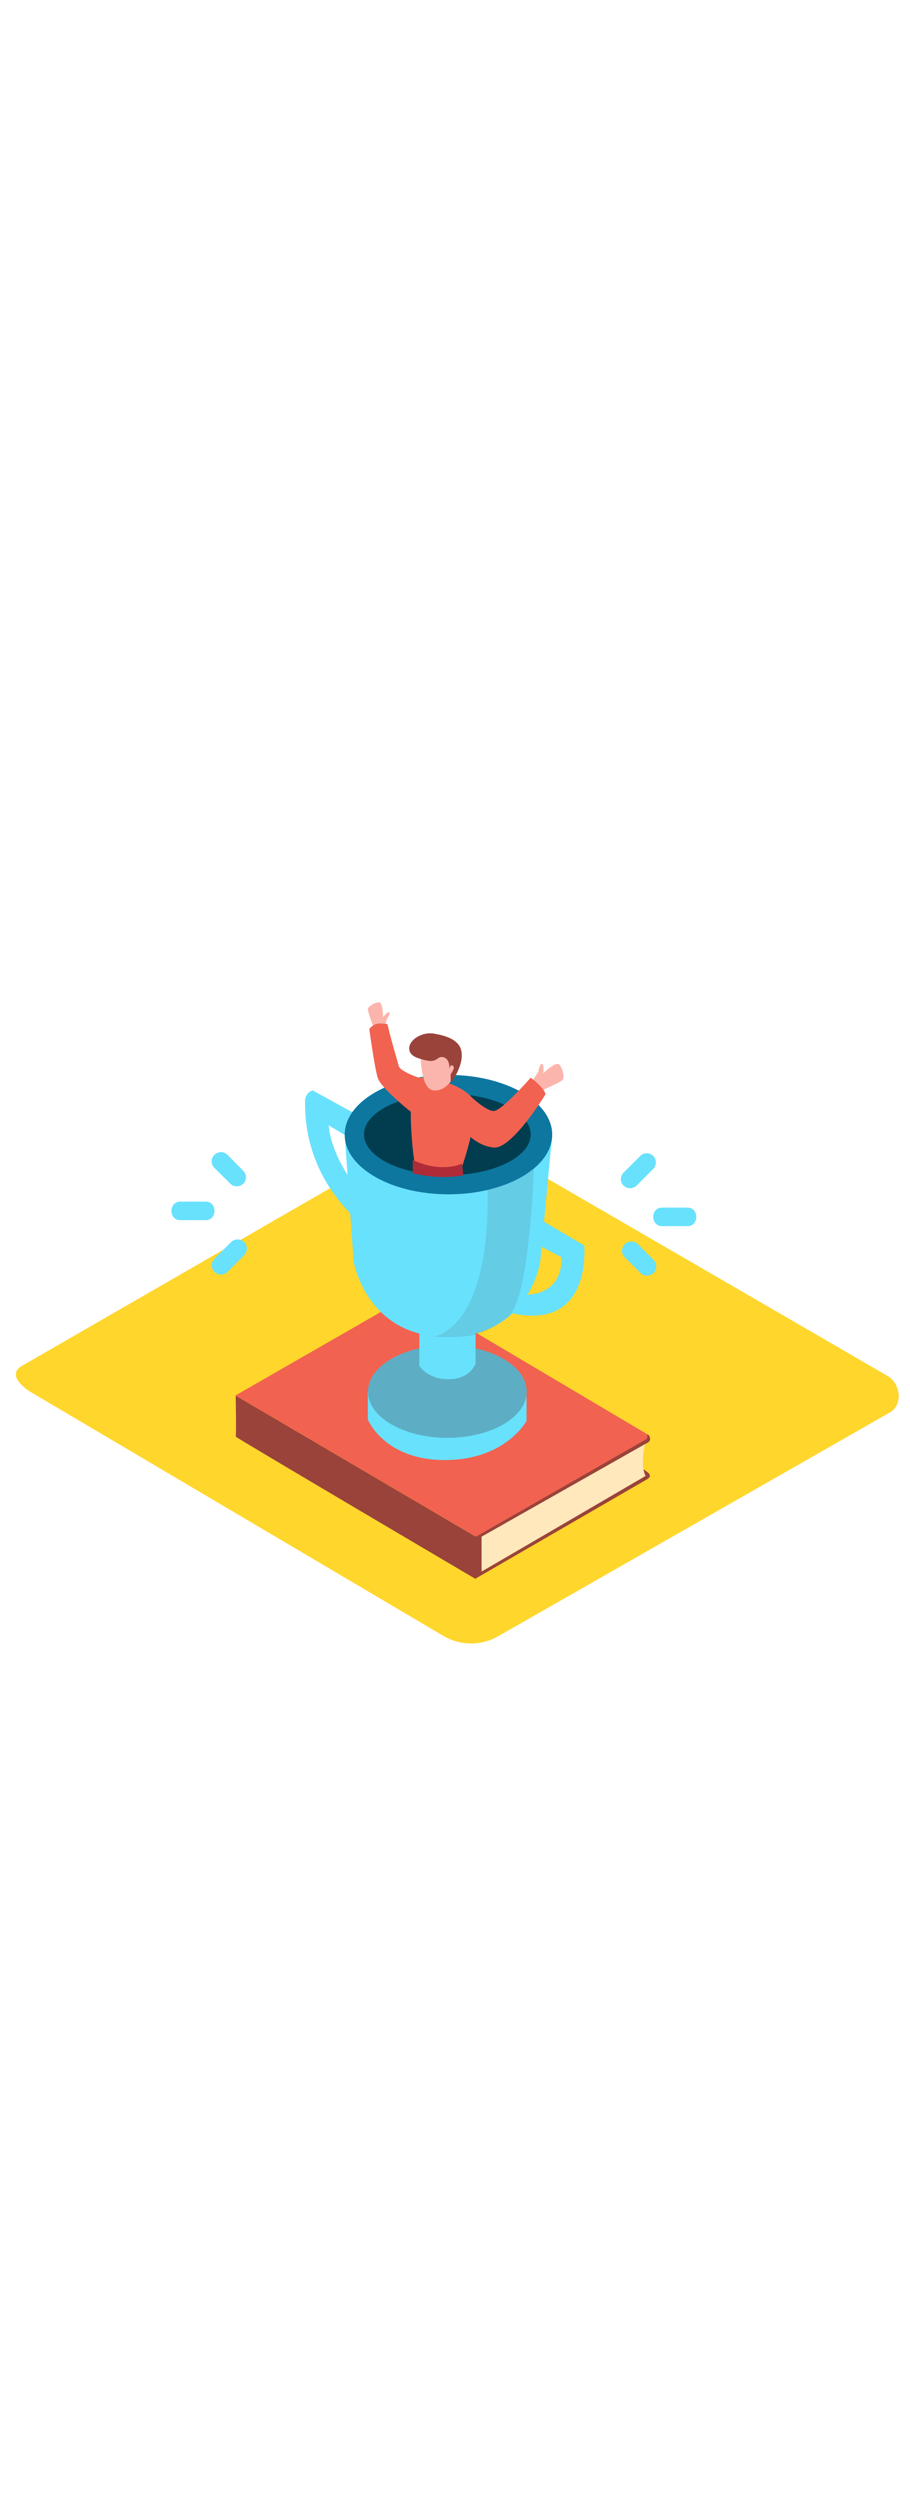 <svg version="1.1" id="Layer_1" xmlns="http://www.w3.org/2000/svg" xmlns:xlink="http://www.w3.org/1999/xlink" x="0px" y="0px" viewBox="0 0 500 500" style="width: 182px;" xml:space="preserve" data-imageid="achievement-15" imageName="Achievement" class="illustrations_image">
<style type="text/css">
	.st0_achievement-15{fill:#FFD62C;}
	.st1_achievement-15{fill:url(#SVGID_1_);}
	.st2_achievement-15{fill:#9A433A;}
	.st3_achievement-15{fill:#FFE8BC;}
	.st4_achievement-15{fill:#F26250;}
	.st5_achievement-15{fill:url(#SVGID_00000111169510904333807550000008956910237611570874_);}
	.st6_achievement-15{fill:#68E1FD;}
	.st7_achievement-15{opacity:0.31;fill:#463F46;enable-background:new    ;}
	.st8_achievement-15{opacity:0.13;fill:#463F46;enable-background:new    ;}
	.st9_achievement-15{fill:#0D77A0;}
	.st10_achievement-15{fill:#023D4F;}
	.st11_achievement-15{fill:#FBB5AD;}
	.st12_achievement-15{fill:#AF2B38;}
</style>
<g id="background_achievement-15">
	<path class="st0_achievement-15" d="M244.1,462.3L18.2,328.8c-7.2-4-13.4-10.7-6.4-15l226.7-130.7c3.4-2.1,8.6-3.5,12-1.5l237.2,137.6&#10;&#9;&#9;c7.2,4.2,8.5,15.9,1.3,20L273.9,462.1C264.7,467.5,253.4,467.5,244.1,462.3z"/>
	
		<linearGradient id="SVGID_1_-achievement-15" gradientUnits="userSpaceOnUse" x1="171.363" y1="89.725" x2="203.593" y2="138.065" gradientTransform="matrix(1 0 0 -1 0 502)">
		<stop offset="0" style="stop-color:#FFD62C"/>
		<stop offset="1" style="stop-color:#9A433A"/>
	</linearGradient>
	<path class="st1_achievement-15" d="M149.3,362.3c-5.3-3.5-10.1-7.8-15.5-11.2l-42,21.3L228.2,453l39.6-26.3C265.6,425.4,151.5,363.7,149.3,362.3z&#10;&#9;&#9;"/>
</g>
<g id="book_achievement-15">
	<path class="st2_achievement-15" d="M354.7,376.2c0.4,0,4.4-1.6,1.1-4.1c-2.2-1.7-4.5-3.3-6.9-4.7"/>
	<path class="st3_achievement-15" d="M354.7,355.2c0,0-3.3,12.3,0,18.9l-45.3,26.6l-44.8,25.9v-19.2"/>
	<path class="st2_achievement-15" d="M356.2,353.2c-0.1,0.9-0.2,1.7-0.3,2.6l-91.3,51.7v19.2l91.2-53.2c0,0.8,0,1.5,0,2.3l-94.8,54.9v-26.1&#10;&#9;&#9;L356.2,353.2z"/>
	<path class="st4_achievement-15" d="M355.7,353.6l-94.2,53.9l-132.1-77.6l92.1-52.9c2.8-1.6,6.3-1.6,9.1,0.1l125,74.1c0.7,0.4,0.9,1.2,0.5,1.9&#10;&#9;&#9;C356.1,353.3,355.9,353.5,355.7,353.6z"/>
	<path class="st2_achievement-15" d="M261.1,430.6c0,0-132-77.8-131.6-78.1s0-22.5,0-22.5l132.1,77.6L261.1,430.6z"/>
	<path class="st2_achievement-15" d="M355.8,351.2c0.8,0.6,1.3,1.4,1.4,2.4c0.2,1.6-1.5,2.4-2.1,2.7"/>
	
		<linearGradient id="SVGID_00000019660554438947926090000007019875864816022192_-achievement-15" gradientUnits="userSpaceOnUse" x1="208.421" y1="136.019" x2="243.601" y2="188.779" gradientTransform="matrix(1 0 0 -1 0 502)">
		<stop offset="0" style="stop-color:#F26250"/>
		<stop offset="1" style="stop-color:#463F46"/>
	</linearGradient>
	<polyline style="fill:url(#SVGID_00000019660554438947926090000007019875864816022192_);" points="203.7,321 158.6,347.1 &#10;&#9;&#9;225.7,386.4 276.8,357 &#9;"/>
</g>
<g id="trophy_achievement-15">
	<path class="st6_achievement-15 targetColor" d="M133.6,206.4l-8.6-8.7c-2-2-5.2-2-7.2,0c-2,2-2,5.2,0,7.2l0,0l8.7,8.6c2,2,5.2,2,7.2,0&#10;&#9;&#9;S135.6,208.4,133.6,206.4L133.6,206.4L133.6,206.4z" style="fill: rgb(104, 225, 253);"/>
	<path class="st6_achievement-15 targetColor" d="M113,223.4H99.1c-6.5,0-6.6,10.2,0,10.2H113C119.5,233.6,119.5,223.4,113,223.4z" style="fill: rgb(104, 225, 253);"/>
	<path class="st6_achievement-15 targetColor" d="M134.2,245.6c-2-1.9-5.2-1.9-7.2,0l-9.2,9.2c-2,2-2,5.2,0,7.2s5.2,2,7.2,0l0,0l9.2-9.2&#10;&#9;&#9;C136.1,250.8,136.1,247.6,134.2,245.6z" style="fill: rgb(104, 225, 253);"/>
	<path class="st6_achievement-15 targetColor" d="M343.2,253.9l8.7,8.7c2,2,5.2,2,7.2,0s2-5.2,0-7.2l0,0l-8.6-8.6c-2-2-5.2-2-7.2,0S341.2,251.9,343.2,253.9&#10;&#9;&#9;L343.2,253.9z" style="fill: rgb(104, 225, 253);"/>
	<path class="st6_achievement-15 targetColor" d="M363.8,236.9h13.9c6.5,0,6.5-10.2,0-10.2h-13.9C357.3,226.7,357.3,236.9,363.8,236.9z" style="fill: rgb(104, 225, 253);"/>
	<path class="st6_achievement-15 targetColor" d="M342.6,214.6c2,1.9,5.2,1.9,7.2,0l9.2-9.2c1.9-2.1,1.8-5.3-0.2-7.2c-2-1.8-5-1.8-6.9,0l-9.2,9.2&#10;&#9;&#9;C340.6,209.5,340.6,212.6,342.6,214.6z" style="fill: rgb(104, 225, 253);"/>
	<path class="st6_achievement-15 targetColor" d="M202.1,327.8v15.3c0,0,8.9,22.3,42.3,22.3s44.9-21.5,44.9-21.5v-14" style="fill: rgb(104, 225, 253);"/>
	<ellipse class="st6_achievement-15 targetColor" cx="245.8" cy="327.8" rx="43.6" ry="25.4" style="fill: rgb(104, 225, 253);"/>
	<ellipse class="st7_achievement-15" cx="245.8" cy="327.8" rx="43.6" ry="25.4"/>
	<path class="st6_achievement-15 targetColor" d="M230.4,295.8v17.7c0,0,4.1,7.5,16.1,7.5c11.9,0,14.8-8.6,14.8-8.6v-20.2" style="fill: rgb(104, 225, 253);"/>
	<path class="st6_achievement-15 targetColor" d="M298.9,234.4l22.1,13.1c0,0,4.6,46.8-39.5,37.3l6.8-10.3c0,0,20.5,1.6,20.3-20.5l-11.9-6.2L298.9,234.4z" style="fill: rgb(104, 225, 253);"/>
	<path class="st6_achievement-15 targetColor" d="M193.6,174.3l-21.8-12c-2.6,0.8-4.3,3.3-4.2,6c0.2,4.8-1.6,34.4,24.9,61.6V211c0,0-10.6-14.4-11.9-29.5&#10;&#9;&#9;l10.8,6.5" style="fill: rgb(104, 225, 253);"/>
	<path class="st6_achievement-15 targetColor" d="M189.4,186.6l4.9,69.7c0,0,6.9,41.5,51.5,41.5s51-41.1,51-41.1l6.6-70" style="fill: rgb(104, 225, 253);"/>
	<path class="st8_achievement-15" d="M267.9,215.5c0,0,17.3-2.2,25.5-13.7c0,0-1.9,77-14.9,85.5s-15.6,11.4-40.8,10.3&#10;&#9;&#9;C237.7,297.7,269.7,295.2,267.9,215.5z"/>
	<ellipse class="st6_achievement-15 targetColor" cx="246.4" cy="186.6" rx="57" ry="32.8" style="fill: rgb(104, 225, 253);"/>
	<ellipse class="st9_achievement-15" cx="246.4" cy="186.6" rx="57" ry="32.8"/>
	<ellipse class="st10_achievement-15" cx="245.8" cy="186.5" rx="45.8" ry="22.4"/>
</g>
<g id="character_achievement-15">
	<path class="st11_achievement-15" d="M292.3,157.5l3.4-5.4c0,0,1-4.9,2.2-4.4s0.6,5.2,0.6,5.2s6.9-6.8,8.8-4.8s3,7.1,1.9,8.4s-13.9,6.9-13.9,6.9"/>
	<path class="st11_achievement-15" d="M211.3,128.3l1.2-5.1c0,0,2.3-3.4,1.4-3.9s-3.4,2.7-3.4,2.7s0-8.1-2.3-8.1s-6,2.3-6.1,3.8s4,12.4,4,12.4"/>
	<path class="st4_achievement-15" d="M219.1,148.9c-0.8-3.1-4.9-16.7-6.2-23c-4.7-0.7-7-0.7-10,2.6c1.1,8.1,3.2,22.1,4.6,26.8&#10;&#9;&#9;c2.1,6.9,24.5,23.7,24.5,23.7l5.7-21.2C237.7,157.8,220.1,152.9,219.1,148.9z"/>
	<path class="st4_achievement-15" d="M291.6,155.3c0,0-15.7,18-20.2,18.3s-14.4-9.5-14.4-9.5l-15.1-5.8c0.1,6.8,0.2,13.5,0.1,20.3l12.7,5.4&#10;&#9;&#9;c0,0,6.7,8.9,16.7,9.7s28.3-29.2,28.3-29.2C299.4,161.1,291.6,155.3,291.6,155.3z"/>
	<path class="st4_achievement-15" d="M253.6,205.1c0,0,10.6-30.8,6.3-37.9s-21.5-12.6-29.7-11.9s-3,49.4-1.6,49.8S242,213.9,253.6,205.1z"/>
	<path class="st12_achievement-15" d="M226.8,200.5v7.3c0,0,13.9,3.9,27.8,1.1l-0.8-6.4C253.9,202.5,242.9,208.1,226.8,200.5z"/>
	<path class="st11_achievement-15" d="M231.1,143c0,0,0,18,6.6,19.2c7.3,1.3,11.3-7,11.3-7s0.9-15.9-6.3-17.3S231.3,140.7,231.1,143z"/>
	<path class="st2_achievement-15" d="M231.9,145.2c-2.2-0.6-4.9-1.3-6.3-3.4c-2-3.2,0.2-6.5,2.9-8.4c3.2-2.2,7.2-3,11-2.1&#10;&#9;&#9;c5.2,0.9,12.5,3.1,13.9,8.9c2,8.1-5.8,18.2-5.8,18.2v-5c0,0,2.6-3.3,1.2-4.6s-1.9,1.8-1.9,1.8s0.6-6-3.7-6.6&#10;&#9;&#9;c-1.8-0.3-2.4,0.7-3.8,1.5c-1,0.5-2.1,0.7-3.2,0.6C234.8,146,233.3,145.7,231.9,145.2z"/>
</g>
</svg>